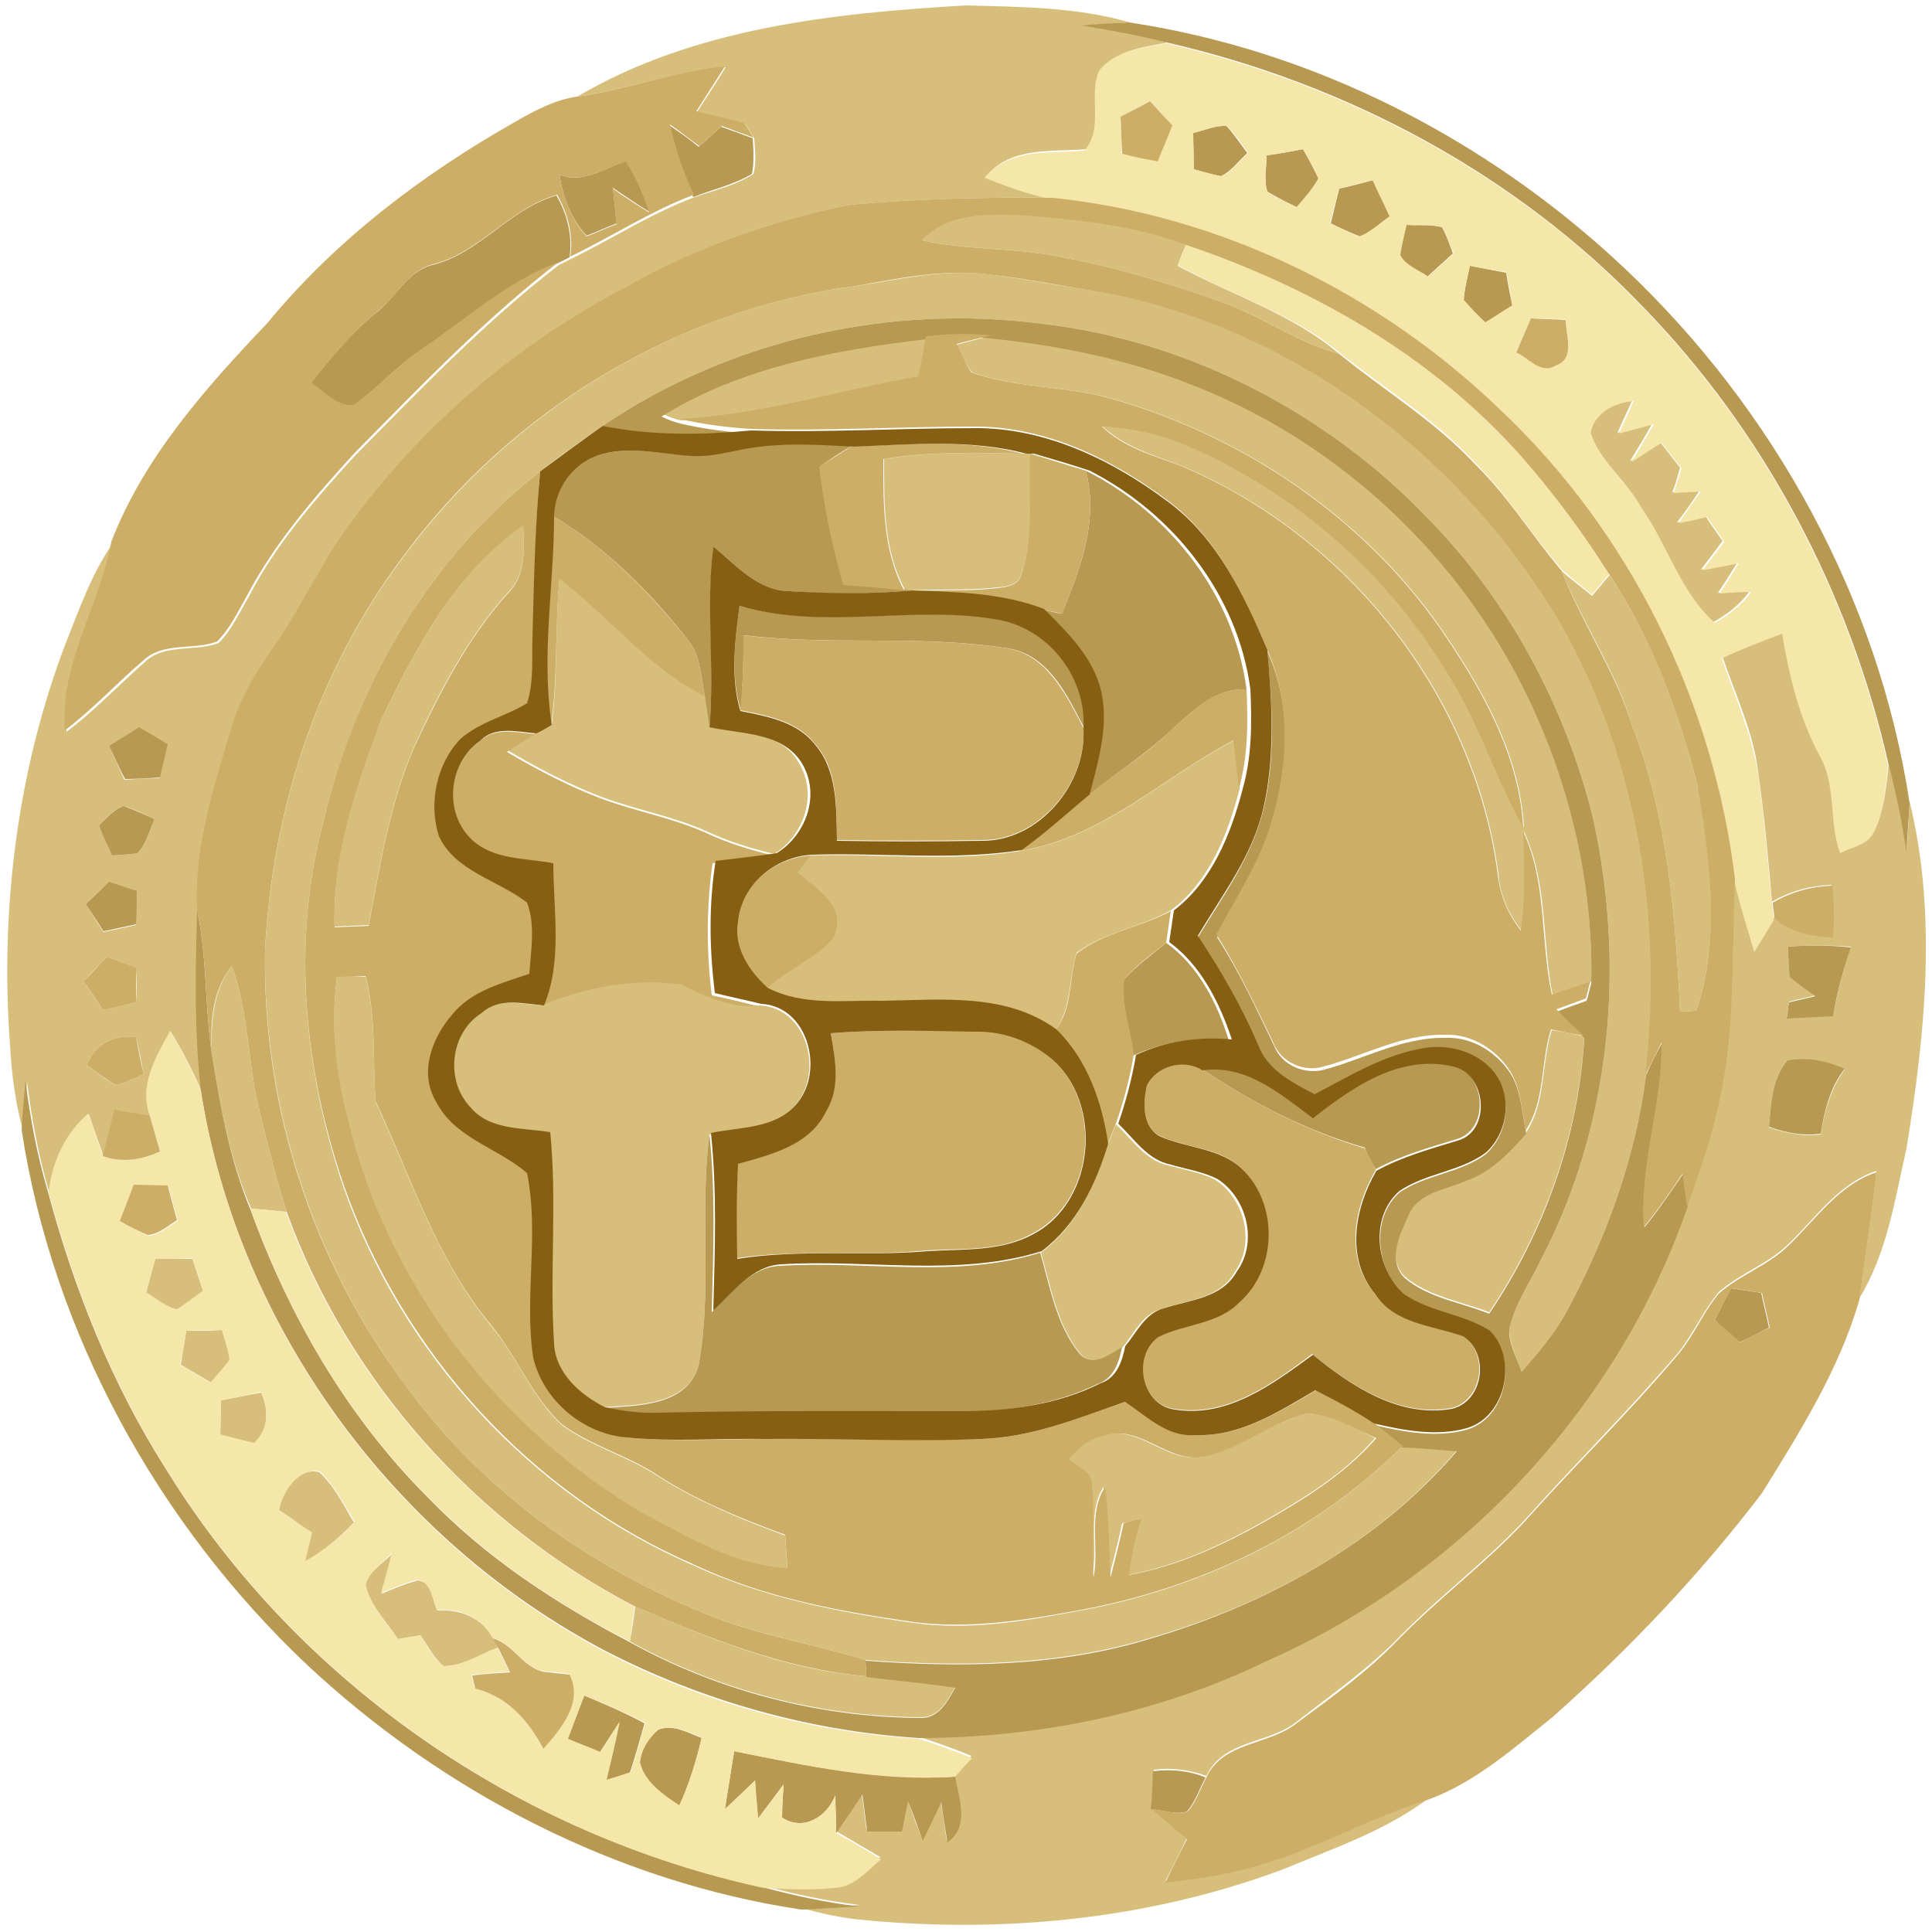 <?xml version="1.0" encoding="utf-8"?>
<!-- Generator: Adobe Illustrator 26.0.3, SVG Export Plug-In . SVG Version: 6.00 Build 0)  -->
<svg version="1.1" id="Layer_1" xmlns="http://www.w3.org/2000/svg" xmlns:xlink="http://www.w3.org/1999/xlink" x="0px" y="0px"
	 viewBox="0 0 250 250" style="enable-background:new 0 0 250 250;" xml:space="preserve">
<style type="text/css">
	.st0{fill:#D7BF7B;}
	.st1{fill:#B79951;}
	.st2{fill:#F5E6A9;}
	.st3{fill:#CCAE66;}
	.st4{fill:#865F12;}
</style>
<g id="_x23_d7bf7bff">
	<path class="st0" d="M74.7,12.5C89.8,3.6,107.8,1.7,125,0.7c7.1,0.2,14.3,0.2,21.2,2.2c-2.1,0.1-4.2,0.3-6.3,0.4
		c3.8,0.6,7.5,1.3,11.2,2.2c-3.1,0.6-6.7,1-8.7,3.6c-1.4,3.2,0.6,7.4-1.9,10.2c-4.5,0.4-9.6-0.4-12.9,3.5c2.9,1.1,5.7,2.1,8.7,2.8
		c-8.7-0.1-17.5,0.1-26.2,0.9C99.9,28.5,90.1,32,81.2,37.2c-14.9,7.7-27.9,19-37.3,32.8c-3.3,4.7-5.7,10-9,14.7
		c-2.1,2.9-3.8,6-4.8,9.4c-2.3,7.7-5,15.5-4.5,23.7c-0.2,7.8-0.4,15.7,0.5,23.5c-1.1-2.7-2.5-5.3-4-7.8c-1.8,3.3-4.1,7.1-2.6,11
		c-1.5-0.3-3.1-0.5-4.6-0.8c-0.5,2-1,4-1.5,6c-0.6-1.9-1.3-3.7-1.9-5.5c-3,2.6-4.8,6.2-5.1,10.2c-1.4-4.7-2.3-9.6-2.9-14.4
		c-0.2,2.1-0.4,4.2-0.5,6.4c-1-3.6-1.5-7.4-1.7-11.1c-1.3-17.5,0.9-35.4,7.1-51.8c1.8-4.5,3.4-9.2,6.2-13.2
		c-1.5,8.3-6.8,15.8-6,24.4c3.6-2.7,6.7-6,10.1-9c2.6-2.5,6.5-1.3,9.6-2.5c1.7-1.7,2.7-4,3.9-6c3.5-6.8,8.6-12.6,13.7-18.2
		c8.5-8.6,16.8-17.3,26.4-24.7c0.4-0.2,1.2-0.6,1.6-0.8c5.3-2.6,10.4-5.9,16-8c2.6-0.9,5.3-1.5,7.6-3c0.4-1.5,0.2-3,0.1-4.6
		c-0.3-0.5-0.9-1.4-1.2-1.9c-2.1-0.4-4.2-0.9-6.2-1.5c1.2-1.9,2.5-3.8,3.7-5.8C87.3,9.2,81.1,11.6,74.7,12.5 M14.1,96.5
		c0.7,1.5,1.3,2.9,2,4.4c1.5-0.1,3-0.2,4.5-0.2c0.3-1.4,0.7-2.9,1-4.3c-1.2-0.7-2.4-1.5-3.7-2.2C16.7,94.9,15.4,95.7,14.1,96.5
		 M12.8,106.8c0.6,1.3,1.1,2.6,1.7,3.9c1.1-0.1,2.2-0.1,3.3-0.3c1.2-1.1,1.5-2.9,2.2-4.4c-1.3-0.6-2.6-1.3-4-1.7
		C14.6,104.7,13.8,105.9,12.8,106.8 M11.1,117c0.8,1.2,1.5,2.4,2.3,3.6c1.4-0.3,2.8-0.6,4.2-0.9c0-1.4,0-2.9,0.1-4.3
		c-1.2-0.4-2.4-0.8-3.6-1.2C13.1,115,12.1,116,11.1,117 M10.8,127c0.9,1.2,1.7,2.5,2.5,3.7c1.4-0.3,2.8-0.7,4.3-1
		c0.1-1.5,0.1-3,0.1-4.5c-1.3-0.5-2.6-0.9-3.9-1.4C12.8,124.9,11.8,125.9,10.8,127 M11.2,137.8c1.2,0.9,2.4,1.9,3.8,2.6
		c1.3-0.3,2.4-0.9,3.6-1.4c-0.3-1.6-0.6-3.2-1-4.8C14.7,133.8,12.4,135.1,11.2,137.8z"/>
	<path class="st0" d="M119.3,31.1c3.5-3.7,9-3.4,13.7-3.3c6.9,0.6,14,1.3,20.5,3.8c-0.4,0.9-0.8,1.8-1.1,2.8
		c7,3.8,14.8,6.2,20.9,11.4c-5.5-1.5-10.1-4.9-15.4-6.8c-6.8-2.4-13.8-4.5-20.9-5.8C131.2,32,125.1,32.4,119.3,31.1z"/>
	<path class="st0" d="M110.9,37c5.6-0.9,11.3-2.2,17-1.5c5.4,0.7,10.8,1.7,16.2,2.6c24.3,5,45.5,21.4,58,42.7
		c10.1,17.5,13.2,38.3,10.9,58.3c-1.4,11-5.3,21.5-10.6,31.2c-1.5,2.7-3.4,5-5.5,7.2c-0.6-1.8-1.6-3.6-1.6-5.5
		c0.7-3.2,2.6-5.9,4-8.8c9.2-17.5,11.1-38.4,6.8-57.5c-3.6-14.4-10.9-28-21.3-38.6c-13.1-13.7-31-23-49.9-25.2
		c-19.7-2.6-40.4,2-56.9,13.2C75.2,57,72.5,59,69.9,61c-14.3,11.1-23.8,27.6-28,45.1c-4.2,15.6-2.6,32.2,2.5,47.4
		c7.5,21.6,24.2,39.9,45.2,49c9,4.2,18.8,6.1,28.6,7.5c7.1,1,14.2-0.2,21.1-1.5c15.7-2.8,30.8-10,42.1-21.3c2.4,0.1,4.7,0.3,7.1,0.5
		c-10.2,12-24.6,19.9-39.5,24.2c-12,3.7-24.7,3.8-37,2.9c-6.5-2-13.1-3.1-19.5-5.5c-15.6-6.1-30-16.2-39.9-29.9
		C40.5,163.4,34,143.1,34.3,123c0.9-18.1,6.8-36.3,17.8-50.8C66,53.3,87.6,39.9,110.9,37z"/>
	<path class="st0" d="M85.7,53.5c10.3-6.3,22.4-8.6,34.2-10c-0.3,1.8-0.6,3.6-0.9,5.4c-10.3,1.8-20.4,5-30.9,5.5
		C87.2,54.2,86.4,53.9,85.7,53.5z"/>
	<path class="st0" d="M123.8,44.6c1.5-0.4,3-0.8,4.4-1.1c8.7,0.9,17.3,2.6,25.5,5.8c18.5,7.1,34.1,21.2,43.1,38.8
		c6,12,9.4,25.5,9.1,38.9c-1.7,0.6-3.3,1.2-5,1.7c-1.4-7-0.6-14.5-3.7-21.1c0.1,4.3,0.3,8.6-0.3,12.8c-1.7-2.1-2.8-4.6-3-7.3
		c-3.1-23.3-19.6-43.9-41.2-52.9c-3.5-1.3-7.2-2.4-10-5c3.7,0.1,7.4,0.8,10.8,2.4c13.6,6,25.5,15.9,33.3,28.6
		c4.4,6.5,6.6,14.1,10.4,20.9c-0.5-9-4.9-17.1-9.8-24.4c-10-15.1-25.8-26-43.1-31c-6-1.8-12.6-1.4-18.5-3.5
		C124.9,47.1,124.4,45.8,123.8,44.6z"/>
	<path class="st0" d="M205.8,56c0.5-2.6,3.1-3.9,5.4-4.2c-0.6,1.4-1.3,2.8-1.9,4.2c1.5-0.4,3-0.8,4.5-1.2c-0.9,1.6-1.9,3.3-2.9,4.9
		c1.3-0.8,2.6-1.7,3.9-2.5c0.9,1.1,1.7,2.2,2.6,3.3c-0.3,1.1-0.6,2.2-1,3.2c1.2-0.1,2.3-0.1,3.5-0.2c-0.9,1.4-1.9,2.8-2.9,4.1
		c1.2-0.3,2.4-0.5,3.7-0.8c0.7,1.1,1.5,2.2,2.2,3.2c-0.9,1.2-1.8,2.4-2.8,3.7c1.6-0.3,3.1-0.6,4.7-0.9c-0.8,1.3-1.6,2.6-2.5,3.9
		c1.4-0.1,2.8-0.2,4.1-0.2c-1.2,1.7-2.9,3-4.7,4c-4.5-4.1-6-10.1-9.5-14.9C210.6,62.2,207,59.8,205.8,56z"/>
	<path class="st0" d="M114.4,59.4c5.9-1,12-0.8,18-0.7l1,0c-0.3,5.1,0.6,10.5-1.2,15.4c-0.4,2-2.6,1.8-4.1,2
		c-3.4,0.3-6.9,0.1-10.3,0.3l-0.7-0.1C114.3,71.2,114.4,65.1,114.4,59.4z"/>
	<path class="st0" d="M49.3,93.2C53.8,83.8,59,74,67.7,67.9c0.1,3.1,0.4,6.5-2,8.8c-5.2,5.8-8.9,12.9-12.1,19.9
		c-3.2,7.3-4.4,15.3-5.9,23.1c-1.5,0.1-2.9,0.1-4.4,0.2C43,110.7,46,101.7,49.3,93.2z"/>
	<path class="st0" d="M202.1,73.9c1.2,1.1,2.6,2.1,3.9,3.2c0.8-0.9,1.5-1.8,2.3-2.7c5.4,8.2,8.9,17.5,11.3,27
		c1.7,9.7,3.1,19.8-0.1,29.4c-0.5,0-1.6,0.1-2.1,0.1c-0.6-12.5-1.6-25.2-6.2-37C209.1,86.8,204.8,80.7,202.1,73.9z"/>
	<path class="st0" d="M72.4,74.8c6.4,4.9,11.5,11.5,18.8,15.2c0.2,1.3,0.4,2.7,0.6,4c4,0.9,9.2,0.6,11.5,4.6
		c2.6,4.1,0.8,9.4-3.1,11.9c-3-0.7-5.9-1.6-8.7-2.9c-4.4-2-9.2-2.8-13.7-4.5c-4.2-1.6-8.2-3.7-12.1-6c1.2-0.8,2.5-1.5,3.7-2.3
		c0.5-0.3,1.5-0.8,2-1.1C72.2,87.5,71.8,81.1,72.4,74.8z"/>
	<path class="st0" d="M222.9,85c2.6-1.2,5.2-2.3,7.8-3.2c0.9,5.4,2.2,10.8,4.8,15.7c2.2,3.9,1.2,8.5,2.7,12.7c1.4-0.8,3.5-1,4.3-2.6
		c1.3-2.7,1.6-5.8,1.9-8.8c1,3.7,1.7,7.5,2.3,11.3c0.2-2.1,0.3-4.2,0.4-6.4c3.6,14.7,2,30.2-0.4,44.9c-1.5,6.6-2.5,13.5-6.1,19.4
		c0.7-5.5,1.6-11,2.2-16.5c-5,1.7-7.9,6.2-11.5,9.6c-2.6,2.5-6.2,3.7-8.9,6.1c-2,2.4-3.3,5.4-5.2,7.8c-6.4,7.5-13.5,14.5-20.1,21.9
		c-5,5.3-10.9,9.7-16,14.9c-4,4.1-8.7,7.4-13.2,10.9c-3.6,3-9.5,2.3-11.8,7.1c-2.2-0.8-4.5-1.1-6.8-0.8c-0.1,1.6-0.2,3.2-0.3,4.9
		c1.5,1.3,3.1,2.6,4.6,3.9c-0.9,1.9-1.8,3.7-2.8,5.6c3.7-0.5,7.4-0.9,10.9-1.9c8.1-2.1,15.4-6.4,23.3-8.9c-5.7,4.3-12.5,6.6-19,9.3
		c-17.7,6.6-36.9,8.4-55.7,6.4c-2.2-0.3-4.4-0.8-6.6-1.4c2.5-0.1,5-0.2,7.5-0.4c-4.2-0.5-8.4-1.4-12.5-2.5c3.1,0.2,6.1,0.3,9.2,0
		c2.5-0.1,4.2-2.2,6-3.7c-1.9-1.1-3.9-2.3-5.8-3.4c1.2-1.6,2.3-3.3,3.4-5c0.2,1.6,0.4,3.2,0.6,4.8c1.5,0,3,0,4.5,0
		c0.3-1.3,0.5-2.6,0.8-3.9c0.6,1.7,1.2,3.4,1.9,5.1c0.8-1.7,1.6-3.3,2.4-5c0.3,1.8,0.5,3.5,0.8,5.2c2.9-2.1,1.5-5.7,1-8.5
		c0.7-0.8,1.5-1.6,2.2-2.4c-2.3-0.9-4.6-1.8-7-2.5c15.5,0,31.1-3.2,45.1-10c25.1-11.2,45.4-32.8,54.4-58.8c1.7-4.4,3.2-9,4.2-13.7
		c2.2-9.4,1.7-19.1,2-28.7c0.7,3.1,1.7,6.2,2.6,9.3c0.8-1.3,1.6-2.7,2.5-4.1c2.1,1.8,4.8,2.4,7.6,2.5c0.2-2.2,0.1-4.5-0.1-6.7
		c-2.7,0.1-5.4,0.8-7.7,2.2c-0.5-5.6-1-11.2-1.8-16.8C226.9,94.8,224.6,90,222.9,85 M231.4,122.5c0,1.3,0,2.6,0.2,3.8
		c1,0.9,2.2,1.7,3.3,2.5c-1.1,0.3-2.3,0.5-3.4,0.8c-0.1,0.5-0.2,1.6-0.3,2.1c2-0.1,4-0.2,6-0.3c0.6-3,1.3-6,2.3-8.9
		C236.8,122.3,234.1,122.3,231.4,122.5 M231.3,137.2c-2.1,2.3-2.1,5.7-2.4,8.7c2.2,0.7,4.4,1.2,6.7,0.9c0.5-3,1.3-6,3.1-8.4
		C236.4,137.4,233.9,136.7,231.3,137.2z"/>
	<path class="st0" d="M132.1,110.1c10.6-1.7,18.4-9.5,27.6-14.3c0.3,2.1,0.6,4.2,0.7,6.3c-1.5,5.8-3.9,12-8.9,15.7
		c-3.9,2.2-8.6,2.8-12.2,5.5c-1,3.3-0.6,7-2.7,10c-6.6-4.8-15-3.8-22.6-3.7c-5,0-10.2,0.7-14.8-1.7c2.6-2.5,6.2-3.8,8.5-6.5
		c2-3.9-1.9-6.4-4.6-8.5c0.6-0.7,1.1-1.5,1.7-2.2C113.9,110.4,123.1,111.6,132.1,110.1z"/>
	<path class="st0" d="M27.4,136.3c-0.1-3.9,0.1-8.1,2.6-11.3c2.2,5.9,2,12.3,3.5,18.4c1.1,4.5,2.2,9,3.6,13.4
		c-1.5-0.1-3.1-0.3-4.6-0.4C29.7,150,28.5,143.1,27.4,136.3z"/>
	<path class="st0" d="M43.6,126.4c1.2,0,2.4,0,3.7,0c1.4,5.3,0.9,10.8,1.3,16.2c4.6,9.8,7.9,20.4,14.9,28.9c3.4,4,5.3,9.3,9.2,12.9
		c3.8,2.8,8.5,4,12.4,6.6c5.2,3.3,10.8,5.6,16.5,7.7c0.1,1.4,0.2,2.9,0.3,4.3c-6.8-0.3-12.8-4-18.7-7.1
		c-18.7-11-33.1-29.6-38.1-50.8C43.3,139,42.8,132.7,43.6,126.4z"/>
	<path class="st0" d="M70.2,130.1c5.7-2.3,12-3.7,18.2-2.8c3.1,1.6,6.3,3,9.9,2.8c6.1,0.3,8.3,8.5,4.7,12.8
		c-2.6,3.4-7.4,3.1-11.2,3.9c-1.3,9.9,0.4,20-1.4,29.9c-1.5,5.2-8.1,5.1-12.5,5.4c-3.2-1.6-6.4-4.4-6.6-8.2
		c-0.6-9.1,0.4-18.3-0.5-27.4c-3.5-0.6-7.8-0.2-10.3-3.2c-3.3-3.5-2.7-9.7,1.4-12.2C64.4,129.1,67.4,129.9,70.2,130.1z"/>
	<path class="st0" d="M200.8,133.3c1.4,0.2,2.8,0.5,4.2,0.8c-0.7,12.7-5.2,25.2-12.3,35.7c-3.6-1.4-7.8-2-10.9-4.6
		c-2.3-2.2-0.8-5.6,0.4-8c1.2-3.1,4.8-3.4,7.5-4.6c3.2-1.1,5.6-3.6,7.8-6.1C200.1,142.5,199.4,137.6,200.8,133.3z"/>
	<path class="st0" d="M143.3,148.2c0.4-0.9,0.7-1.8,1.1-2.7c2.1,1.9,3.8,4.7,6.8,5.3c2.1,0.6,4.2,0.9,6.1,1.9
		c3.8,2.5,5.2,8.2,2.4,12c-1.9,3.4-6.2,3.5-9.4,4.7c-2.5,0.6-3.5,3.1-5,4.9c-1.6,0.9-3.7,2.6-5.4,1c-3.1-3.7-3.9-8.7-5.2-13.2
		C139.2,158.7,141.7,153.5,143.3,148.2z"/>
	<path class="st0" d="M20.1,162.9c1.6,0,3.2,0,4.8,0c0.5,1.4,0.9,2.8,1.4,4.2c-1.1,0.8-2.2,1.7-3.4,2.4c-1.5-0.4-2.7-1.4-4-2.2
		C19.3,165.8,19.7,164.3,20.1,162.9z"/>
	<path class="st0" d="M24.1,172.2c1.6,0,3.1,0,4.7-0.1c0.3,1.2,0.7,2.5,1,3.8c-0.8,1.1-1.7,2-2.5,3c-1.3-0.8-2.6-1.5-3.9-2.3
		C23.6,175.1,23.9,173.6,24.1,172.2z"/>
	<path class="st0" d="M28.6,181.2c1.7-0.3,3.5-0.7,5.2-1c1,2.3,1,4.7-0.9,6.6c-1.5-0.4-2.9-0.8-4.4-1.1
		C28.5,184.1,28.5,182.7,28.6,181.2z"/>
	<path class="st0" d="M169.2,182.9c3.2,0,6,1.8,8.7,3.2c-4,4.7-9.4,7.9-14.8,11c-5.4,3-11.1,5.6-17.2,6.7c0.3-2.5,0.8-4.9,1.6-7.3
		c-0.6,0.2-1.7,0.5-2.3,0.6c-0.5,2.4-1.1,4.7-1.7,7c-0.2-3.9-0.2-7.8-0.7-11.7c-2.2,3.4-0.6,7.8-1.5,11.7c-0.3-4,0.2-8-0.2-12
		c0-1.7-2-2.3-3-3.3c1.3-1.4,2.7-2.7,4.6-3c4.6-1.6,8.2,3.6,12.9,2.7C160.5,187.5,164.4,184.1,169.2,182.9z"/>
	<path class="st0" d="M36.1,195.4c0.4-2.4,2.4-5.6,5.2-4.9c2,1.8,3.1,4.2,4.5,6.5c-1.9,2-4,3.8-6.4,5.1c0.3-1.2,0.6-2.5,0.9-3.7
		C39,197.4,37.6,196.4,36.1,195.4z"/>
	<path class="st0" d="M47.3,205.1c0.4-1.8,2.3-2.8,3.5-4.1c-0.5,1.7-0.9,3.5-1.4,5.2c1.5-0.6,3.1-1.3,4.7-1.7c1.9,0.3,2,2.5,2.5,3.9
		c2.9-0.2,5.8,0.9,7.2,3.6c0.2,0.3,0.5,0.9,0.6,1.2c-2.3,0.9-4.5,2.4-7,2.4c-1.3-1.1-2-2.6-3-4c-1,0.2-1.9,0.3-2.9,0.5
		C50,209.8,47.9,207.8,47.3,205.1z"/>
	<path class="st0" d="M82.2,207.9c9.6,4.1,19.4,8.2,29.9,9c3.8,0.4,7.7,0.8,11.5,1.4c-1,1.8-2.2,4.1-4.7,3.9
		c-13-0.1-26-3.5-37.4-9.8C81.8,210.9,82,209.4,82.2,207.9z"/>
</g>
<g id="_x23_b79951ff">
	<path class="st1" d="M139.8,3.3c2.1-0.2,4.2-0.3,6.3-0.4c24,3.6,46.5,15.2,64.1,31.8c19.3,18.2,32.9,42.8,36.9,69.2
		c-0.1,2.1-0.3,4.2-0.4,6.4c-0.6-3.8-1.3-7.6-2.3-11.3c-5-22.2-16-43.1-31.9-59.4C196,22.4,174.1,10.8,151,5.5
		C147.3,4.6,143.6,3.9,139.8,3.3z"/>
	<path class="st1" d="M86.6,16.2c1.3,0.9,2.6,1.8,3.8,2.8c1-0.9,2-1.8,2.9-2.6c1.4,0.5,2.8,1,4.1,1.5c0.1,1.5,0.2,3.1-0.1,4.6
		c-2.3,1.4-5.1,2-7.6,3C88.3,22.4,87.3,19.3,86.6,16.2z"/>
	<path class="st1" d="M154.4,17.2c1.4-0.3,2.8-1,4.3-0.9c1,1.1,1.8,2.3,2.7,3.5c-1.1,1-2,2.3-3.4,3c-1.2-0.2-2.4-0.6-3.6-0.9
		C154.5,20.4,154.4,18.8,154.4,17.2z"/>
	<path class="st1" d="M163.9,20.1c1.6-0.2,3.1-0.5,4.7-0.8c0.7,1.2,1.4,2.5,2,3.8c-0.7,1.4-1.8,2.5-2.8,3.7c-1.3-0.6-2.6-1.3-3.8-2
		C163.5,23.3,163.9,21.6,163.9,20.1z"/>
	<path class="st1" d="M72.4,22.6c3,1.2,5.8-0.8,8.6-1.8c1.3,2.1,2.3,4.3,3,6.6c-1.6-1-3.1-2-4.7-3.1c0.2,1.5,0.3,3.1,0.5,4.6
		c-1.3,0.5-2.6,1.1-3.9,1.6C73.9,28.3,72.8,25.5,72.4,22.6z"/>
	<path class="st1" d="M173.3,24.4c1.5-0.3,2.9-0.7,4.4-1.1c0.7,1.6,1.4,3.1,2.2,4.7c-1.3,0.9-2.4,2-3.9,2.6
		c-1.3-0.5-2.6-1.1-3.8-1.7C172.6,27.4,172.9,25.9,173.3,24.4z"/>
	<path class="st1" d="M55.9,34.3c6.2-1.5,10-7.3,16.1-9c1.4,2.4,2.1,5.2,1.7,8c-0.4,0.2-1.2,0.6-1.6,0.8
		c-6.7,2.5-11.9,7.4-17.8,11.3c-3.1,2.1-5.6,5-8.7,7.2c-2.2,0.1-3.8-1.8-5.5-2.9c2.7-3.4,5.5-6.8,8.9-9.5
		C51.4,38.2,52.8,35.1,55.9,34.3z"/>
	<path class="st1" d="M182,29.1c1.6,0.1,3.1-0.1,4.6,0.3c0.6,1.1,1,2.3,1.4,3.4c-1.1,1-2.2,2-3.3,3c-1.2-0.9-2.9-1.4-3.6-2.8
		C181.3,31.7,181.7,30.4,182,29.1z"/>
	<path class="st1" d="M190.2,34.4c1.6,0.3,3.1,0.6,4.7,0.9c0.2,1.4,0.5,2.8,0.8,4.3c-1.2,0.7-2.4,1.5-3.5,2.2c-1-1-1.9-1.9-2.8-2.9
		C189.5,37.3,189.9,35.9,190.2,34.4z"/>
	<path class="st1" d="M78,55.1c16.5-11.2,37.2-15.8,56.9-13.2c18.9,2.2,36.8,11.5,49.9,25.2c10.4,10.6,17.7,24.2,21.3,38.6
		c4.3,19.2,2.4,40-6.8,57.5c-1.4,2.9-3.3,5.6-4,8.8c-0.1,1.9,1,3.7,1.6,5.5c2-2.2,4-4.6,5.5-7.2c5.3-9.7,9.2-20.2,10.6-31.2
		c0.6-1.4,1.3-2.8,2.1-4.2c0.2,8.1-2.8,15.8-2.3,23.9c1.8-2.2,3.4-4.6,5-6.9c0.2,1.4,0.4,2.8,0.6,4.2c-9,26-29.3,47.7-54.4,58.8
		c-14,6.8-29.6,10-45.1,10c-14.1-0.9-28-4.8-40.6-11.3C51,199.2,30.8,171.7,26,141.2c-0.9-7.8-0.7-15.7-0.5-23.5
		c1.3,6.1,1,12.4,1.9,18.6c1.1,6.8,2.3,13.7,5,20.2c5,13.8,12.5,26.8,22.9,37.2c7.5,7.8,16.6,13.8,26.2,18.8
		c11.4,6.3,24.4,9.7,37.4,9.8c2.5,0.2,3.7-2.1,4.7-3.9c-3.8-0.6-7.7-0.9-11.5-1.4c0-0.5-0.1-1.6-0.1-2.1c12.4,0.9,25.1,0.8,37-2.9
		c14.9-4.4,29.3-12.3,39.5-24.2c-2.4-0.2-4.7-0.4-7.1-0.5c-1.2-1-2.4-2-3.6-2.9c3.9,0.9,8.1,1.7,12,0.6c5.1-1.5,6.6-9,3-12.6
		c-3.4-2.3-7.8-2.5-11.2-4.8c-3.5-3.4-4.3-9.9-0.5-13.3c3.4-2.3,7.8-2.5,11.1-4.9c2.9-2.5,3.6-7.4,1.1-10.5
		c-2.1-2.6-5.7-3.6-8.9-3.1c-5.2,0.8-9.7,3.6-14.3,6c-2.9-1.6-6.1-3.1-7.3-6.4c-2.1-4.9-4.8-9.6-7.8-14.1c3.2-5.3,7-10.4,8.5-16.6
		c1.6-6.7,1.1-13.7,0.5-20.4c3.2,7.1,2.8,15.2,0.6,22.5c-1.5,5.2-4.6,9.8-7.1,14.5c2.9,4.5,5.1,9.3,7.4,14.1c1,2.5,4,3.7,6.5,3
		c5.2-1.4,10.1-4.2,15.6-4.1c3.6-0.2,7.1,2.1,8.8,5.2c1.1,2.3,1.2,4.8,1.7,7.2c-2.2,2.5-4.6,5-7.8,6.1c-2.7,1.2-6.3,1.5-7.5,4.6
		c-1.1,2.4-2.7,5.8-0.4,8c3.1,2.6,7.2,3.1,10.9,4.6c7.1-10.5,11.6-23,12.3-35.7c-1.2-1.1-2.3-2.3-3.5-3.4c1.2-0.5,2.5-0.9,3.8-1.4
		c0.2-0.5,0.4-1.6,0.6-2.2c0.3-13.4-3-27-9.1-38.9c-9-17.6-24.6-31.8-43.1-38.8c-8.2-3.2-16.8-4.9-25.5-5.8
		c-2.8-0.3-5.6-0.3-8.4,0.1c-11.8,1.4-23.9,3.6-34.2,10c0.8,0.4,1.6,0.7,2.4,0.9c3,0.7,6.1,1.1,9.2,1.3C90.8,56.4,84.3,56.5,78,55.1
		z"/>
	<path class="st1" d="M77.2,59c3.8-1.4,7.9-0.3,11.8-0.1c3.1,0.3,6-0.8,9-1.2c4-0.4,8.1-0.2,12.2,0c-1.4,0.8-2.7,1.7-4,2.6
		c0.6,5.2,1.7,10.3,3.1,15.3c2.6,0.2,5.2,0.4,7.9,0.7l0.7,0.1l0.1,0c-5.3,0.5-10.6,0.5-15.9,0.1c-4.1-0.1-6.9-3.4-9.8-5.8
		c-0.9,7.8,0.2,15.6-0.5,23.4c-0.2-1.3-0.4-2.7-0.6-4c-0.5-2.4-0.5-5.2-2.1-7.2c-4.9-6.2-10.6-12-17.5-16.1
		C71.7,63.3,74,60.2,77.2,59z"/>
	<path class="st1" d="M140.5,60.9c10.9,5.5,19.2,16.1,20.8,28.3C157,89,154,92.3,151,95c-3.2,2.9-6.8,5.2-10.1,7.9
		c1.1-4.3,2.5-8.8,1.5-13.3c-1-4.4-4.3-7.6-7.4-10.7c0.8,0.2,1.6,0.4,2.4,0.5C139.8,73.6,142.2,67.3,140.5,60.9z"/>
	<path class="st1" d="M95.7,78.4c11.1,3.2,22.8-0.3,34.1,1.8c6.2,1.4,10.8,7.6,10.5,14c-2.2-4.2-4.6-9.5-9.9-10.3
		c-11.3-1.8-22.8-0.3-34.1-1.7c-0.1,3.3-0.2,6.5-0.4,9.8C94.5,87.6,95.1,82.9,95.7,78.4z"/>
	<path class="st1" d="M14.1,96.5c1.3-0.8,2.6-1.6,3.9-2.4c1.2,0.7,2.5,1.5,3.7,2.2c-0.3,1.4-0.7,2.9-1,4.3c-1.5,0.1-3,0.2-4.5,0.2
		C15.4,99.4,14.8,97.9,14.1,96.5z"/>
	<path class="st1" d="M12.8,106.8c1-0.9,1.9-2.1,3.2-2.5c1.4,0.5,2.7,1.1,4,1.7c-0.7,1.5-1,3.2-2.2,4.4c-1.1,0.2-2.2,0.2-3.3,0.3
		C13.9,109.4,13.3,108.1,12.8,106.8z"/>
	<path class="st1" d="M11.1,117c1-1,2-1.9,3-2.9c1.2,0.4,2.4,0.8,3.6,1.2c0,1.4,0,2.9-0.1,4.3c-1.4,0.3-2.8,0.6-4.2,0.9
		C12.7,119.4,11.9,118.2,11.1,117z"/>
	<path class="st1" d="M150.9,122c4.2,3,6.6,7.8,8.1,12.6c-4.2-0.4-8.5,0.2-12.4,2c-0.3-3.3-1.6-6.5-1.2-9.8
		C147.1,124.9,149.1,123.5,150.9,122z"/>
	<path class="st1" d="M231.4,122.5c2.7-0.2,5.4-0.2,8.1,0.1c-1,2.9-1.8,5.9-2.3,8.9c-2,0.1-4,0.2-6,0.3c0.1-0.5,0.2-1.6,0.3-2.1
		c1.2-0.3,2.3-0.5,3.4-0.8c-1.1-0.8-2.3-1.6-3.3-2.5C231.4,125.1,231.4,123.8,231.4,122.5z"/>
	<path class="st1" d="M231.3,137.2c2.5-0.5,5.1,0.1,7.4,1.1c-1.9,2.4-2.6,5.4-3.1,8.4c-2.3,0.3-4.5-0.1-6.7-0.9
		C229.2,142.9,229.2,139.6,231.3,137.2z"/>
	<path class="st1" d="M155.5,138.3c5.7-0.8,10.1,3.2,14.3,6.2c5.1-3.9,11.3-8.2,18.1-6.7c4.3,0.9,5,8.3,0.6,9.6
		c-3.6,1.1-7.2,2.1-10.5,3.9c-0.5-0.9-1-1.8-1.4-2.8C169,146.3,162,142.7,155.5,138.3z"/>
	<path class="st1" d="M2.8,146.2c0.1-2.1,0.3-4.2,0.5-6.4c0.6,4.9,1.5,9.7,2.9,14.4c3.4,12.7,8.3,25,15.4,36.1
		c17,27.5,45.6,47.2,77.1,53.9c4.1,1.1,8.2,2,12.5,2.5c-2.5,0.1-5,0.3-7.5,0.4c-24-3.6-46.5-15.3-64.1-31.8
		C20.4,197.1,6.8,172.5,2.8,146.2z"/>
	<path class="st1" d="M90.4,176.7c1.8-9.9,0.1-20,1.4-29.9c0.8,7.6,0.5,15.3,0.3,23c2.6-2.4,4.9-5.8,8.8-6
		c11.2-0.7,22.8,1.7,33.7-1.7c1.3,4.5,2.1,9.5,5.2,13.2c1.8,1.6,3.8-0.1,5.4-1c-0.4,2-1.1,4.1-3.2,4.8c-5.6,2.7-11.9,3.6-18,3.6
		c-13,0-26.1-0.1-39.1,0.2c-2.4,0.1-4.7-0.2-7-0.7C82.4,181.9,88.9,182,90.4,176.7z"/>
	<path class="st1" d="M221.9,170.8c0.7-1.4,1.4-2.8,2.1-4.1c1.3,0.2,2.6,0.4,3.9,0.6c0.3,1.5,0.7,3,1,4.5c-1.2,0.6-2.5,1.3-3.8,1.9
		C224.1,172.8,222.9,171.8,221.9,170.8z"/>
	<path class="st1" d="M75.6,219.4c2.6,1.1,5.2,2.2,7.8,3.6c-0.6,2.1-1.2,4.3-1.9,6.4c-1,0.3-2,0.6-3.1,1c0.6-2.5,1.2-5,1.7-7.5
		c-0.8,1.3-1.7,2.6-2.5,3.9c-1.4-0.6-2.8-1.2-4.2-1.7C74.2,223.1,74.9,221.2,75.6,219.4z"/>
	<path class="st1" d="M85.2,223.8c1.9-0.7,3.8,0.4,5.6,1.1c-0.7,3-1.6,5.9-2.9,8.8c-2.1-1.4-4.5-3-5.1-5.6
		C83,226.3,83.9,224.8,85.2,223.8z"/>
	<path class="st1" d="M95,226.6c9.4,1.9,18.9,3.9,28.6,3.3c0.5,2.8,1.9,6.5-1,8.5c-0.3-1.8-0.6-3.5-0.8-5.2c-0.8,1.7-1.6,3.4-2.4,5
		c-0.6-1.7-1.2-3.4-1.9-5.1c-0.3,1.3-0.5,2.6-0.8,3.9c-1.5,0-3,0-4.5,0c-0.2-1.6-0.4-3.2-0.6-4.8c-1.1,1.7-2.3,3.4-3.4,5
		c0-1.6-0.1-3.2-0.1-4.9c-1.1,2.8-4.1,4.7-6.9,2.9c0-1.4,0.1-2.9,0.2-4.3c-1.1,1.5-2.2,2.9-3.3,4.4c-0.2-1.6-0.3-3.2-0.4-4.9
		c-1.3,1.3-2.6,2.5-3.9,3.7C94.2,231.6,94.6,229.1,95,226.6z"/>
	<path class="st1" d="M149.2,229.2c2.3-0.3,4.6-0.1,6.8,0.8c-0.8,1.5-1.3,3.1-2.4,4.4c-1.5,0.5-3.1-0.2-4.7-0.3
		C149.1,232.4,149.1,230.8,149.2,229.2z"/>
</g>
<g id="_x23_f5e6a9ff">
	<path class="st2" d="M142.2,9.2c2-2.7,5.7-3,8.7-3.6c23.1,5.3,45,16.8,61.5,34c15.9,16.3,26.9,37.2,31.9,59.4
		c-0.3,3-0.5,6.1-1.9,8.8c-0.8,1.6-2.8,1.8-4.3,2.6c-1.5-4.1-0.4-8.8-2.7-12.7c-2.6-4.9-3.9-10.3-4.8-15.7c-2.6,1-5.3,2-7.8,3.2
		c1.7,5,3.9,9.8,4.7,15c0.8,5.6,1.2,11.2,1.8,16.8c0.1,0.5,0.2,1.5,0.2,2.1c-0.8,1.3-1.6,2.7-2.5,4.1c-0.9-3.1-1.9-6.1-2.6-9.3
		c-2.7-23-13.6-44.9-30.5-60.8c-15.6-15-36.2-25.1-57.8-27.3c-3-0.6-5.9-1.7-8.7-2.8c3.3-3.9,8.4-3.1,12.9-3.5
		C142.9,16.6,140.8,12.4,142.2,9.2 M145,15.1c0.1,1.6,0.1,3.2,0.1,4.8c1.5,0.3,3.1,0.6,4.6,1c0.6-1.6,1.3-3.1,1.9-4.7
		c-1-1-1.9-2.1-2.9-3.1C147.6,13.8,146.3,14.4,145,15.1 M154.4,17.2c0,1.6,0.1,3.2,0.1,4.7c1.2,0.3,2.4,0.7,3.6,0.9
		c1.4-0.7,2.3-2,3.4-3c-0.8-1.2-1.7-2.4-2.7-3.5C157.2,16.2,155.8,16.9,154.4,17.2 M163.9,20.1c0,1.5-0.4,3.2,0.1,4.7
		c1.2,0.8,2.5,1.4,3.8,2c1-1.2,2-2.3,2.8-3.7c-0.5-1.3-1.3-2.5-2-3.8C167.1,19.6,165.5,19.9,163.9,20.1 M173.3,24.4
		c-0.4,1.5-0.8,3-1.2,4.5c1.3,0.6,2.5,1.2,3.8,1.7c1.5-0.6,2.6-1.7,3.9-2.6c-0.7-1.6-1.5-3.1-2.2-4.7
		C176.2,23.7,174.8,24,173.3,24.4 M182,29.1c-0.3,1.3-0.6,2.6-0.8,3.9c0.7,1.4,2.4,1.9,3.6,2.8c1.1-1,2.2-2,3.3-3
		c-0.5-1.1-0.9-2.3-1.4-3.4C185.1,29,183.5,29.2,182,29.1 M190.2,34.4c-0.3,1.5-0.7,2.9-0.8,4.4c0.9,1,1.8,2,2.8,2.9
		c1.2-0.7,2.3-1.5,3.5-2.2c-0.2-1.4-0.5-2.9-0.8-4.3C193.3,35,191.7,34.7,190.2,34.4 M198.1,41.2c-0.6,1.4-1.3,2.9-1.9,4.3
		c1.6,0.7,3.2,2.9,5.1,1.7c2.6-0.8,1.3-3.9,1.3-5.9C201.1,41.3,199.6,41.2,198.1,41.2 M205.8,56c1.2,3.8,4.7,6.2,6.6,9.7
		c3.4,4.8,5,10.9,9.5,14.9c1.8-1,3.5-2.3,4.7-4c-1.4,0-2.8,0.1-4.1,0.2c0.9-1.3,1.7-2.6,2.5-3.9c-1.6,0.3-3.1,0.6-4.7,0.9
		c0.9-1.2,1.9-2.4,2.8-3.7c-0.7-1.1-1.5-2.2-2.2-3.2c-1.2,0.3-2.5,0.6-3.7,0.8c1-1.4,1.9-2.8,2.9-4.1c-1.2,0.1-2.3,0.1-3.5,0.2
		c0.3-1.1,0.7-2.2,1-3.2c-0.9-1.1-1.7-2.2-2.6-3.3c-1.3,0.8-2.6,1.7-3.9,2.5c1-1.6,1.9-3.2,2.9-4.9c-1.5,0.4-3,0.8-4.5,1.2
		c0.6-1.4,1.3-2.8,1.9-4.2C208.9,52.1,206.3,53.4,205.8,56z"/>
	<path class="st2" d="M152.4,34.3c0.4-0.9,0.7-1.8,1.1-2.8c16.3,5.6,31.9,14.4,43.4,27.4c4.2,4.8,8,9.9,11.4,15.3
		c-0.8,0.9-1.5,1.8-2.3,2.7c-1.3-1-2.6-2.1-3.9-3.2c-3.9-4.5-7-9.6-11.2-13.8c-5.1-5.6-11.7-9.6-17.6-14.3
		C167.2,40.5,159.3,38.2,152.4,34.3z"/>
	<path class="st2" d="M19.4,144.4c-1.5-3.9,0.8-7.7,2.6-11c1.5,2.5,2.9,5.1,4,7.8c4.8,30.6,24.9,58,52.2,72.5
		c12.6,6.6,26.4,10.4,40.6,11.3c2.4,0.7,4.7,1.6,7,2.5c-0.8,0.8-1.5,1.6-2.2,2.4c-9.7,0.7-19.2-1.4-28.6-3.3c-0.4,2.5-0.8,5-1.2,7.5
		c1.3-1.2,2.6-2.5,3.9-3.7c0.1,1.6,0.3,3.2,0.4,4.9c1.1-1.4,2.2-2.9,3.3-4.4c-0.1,1.4-0.2,2.9-0.2,4.3c2.8,1.8,5.8-0.1,6.9-2.9
		c0,1.6,0.1,3.2,0.1,4.9c2,1.1,3.9,2.2,5.8,3.4c-1.8,1.5-3.5,3.6-6,3.7c-3,0.3-6.1,0.2-9.2,0c-31.5-6.8-60.1-26.5-77.1-53.9
		c-7.1-11.1-12-23.4-15.4-36.1c0.4-3.9,2.1-7.6,5.1-10.2c0.7,1.8,1.3,3.7,1.9,5.5c2.5,0.9,5.1,0.5,7.4-0.6
		C20.3,147.4,19.8,145.9,19.4,144.4 M17.3,153.3c-0.6,1.6-1.2,3.2-1.7,4.8c1.2,0.6,2.3,1.3,3.6,1.8c1.4-0.1,2.5-1.2,3.8-1.9
		c-0.4-1.5-0.8-3-1.2-4.5C20.2,153.4,18.7,153.4,17.3,153.3 M20.1,162.9c-0.4,1.4-0.8,2.9-1.2,4.3c1.3,0.8,2.5,1.9,4,2.2
		c1.2-0.7,2.2-1.6,3.4-2.4c-0.5-1.4-0.9-2.8-1.4-4.2C23.3,162.9,21.7,162.9,20.1,162.9 M24.1,172.2c-0.2,1.5-0.5,2.9-0.8,4.4
		c1.3,0.8,2.6,1.5,3.9,2.3c0.9-1,1.8-1.9,2.5-3c-0.2-1.3-0.6-2.5-1-3.8C27.3,172.1,25.7,172.1,24.1,172.2 M28.6,181.2
		c0,1.5,0,3-0.1,4.4c1.5,0.4,2.9,0.8,4.4,1.1c1.9-1.9,1.9-4.2,0.9-6.6C32,180.5,30.3,180.9,28.6,181.2 M36.1,195.4
		c1.4,1,2.8,2,4.3,2.9c-0.3,1.2-0.6,2.4-0.9,3.7c2.4-1.3,4.6-3.1,6.4-5.1c-1.4-2.2-2.6-4.7-4.5-6.5C38.6,189.9,36.6,193,36.1,195.4
		 M47.3,205.1c0.6,2.7,2.7,4.8,4.2,7c1-0.2,1.9-0.3,2.9-0.5c0.9,1.4,1.7,3,3,4c2.5,0,4.7-1.6,7-2.4c0.5,1,1,2.1,1.5,3.1
		c-1.6,0.1-3.3,0.3-4.9,0.4c0.1,0.4,0.3,1.2,0.4,1.7c4.1,1,7,4.1,8.8,7.8c2.2-2.6,5.2-6,3.4-9.6c-0.7-0.1-2-0.3-2.7-0.3
		c-3.1-0.1-4.3-3.6-7.2-4.4c-1.4-2.7-4.2-3.8-7.2-3.6c-0.6-1.4-0.7-3.6-2.5-3.9c-1.6,0.4-3.1,1.1-4.7,1.7c0.5-1.7,1-3.5,1.4-5.2
		C49.6,202.3,47.7,203.3,47.3,205.1 M75.6,219.4c-0.7,1.9-1.4,3.7-2.1,5.6c1.4,0.6,2.8,1.1,4.2,1.7c0.8-1.3,1.6-2.6,2.5-3.9
		c-0.5,2.5-1.1,5-1.7,7.5c1-0.3,2-0.6,3.1-1c0.7-2.1,1.3-4.3,1.9-6.4C80.8,221.6,78.2,220.4,75.6,219.4 M85.2,223.8
		c-1.2,1.1-2.2,2.5-2.4,4.2c0.6,2.6,3,4.2,5.1,5.6c1.3-2.8,2.2-5.8,2.9-8.8C89,224.1,87.1,223.1,85.2,223.8z"/>
	<path class="st2" d="M32.4,156.4c1.6,0.1,3.1,0.3,4.6,0.4c7.9,21.9,24.5,40.4,45.1,51.1c-0.2,1.5-0.4,3-0.6,4.5
		c-9.6-4.9-18.7-11-26.2-18.8C44.9,183.3,37.4,170.3,32.4,156.4z"/>
</g>
<g id="_x23_ccae66ff">
	<path class="st3" d="M74.7,12.5c6.5-0.9,12.6-3.3,19.1-3.9c-1.2,1.9-2.5,3.9-3.7,5.8c2.1,0.5,4.2,1,6.2,1.5
		c0.3,0.5,0.9,1.4,1.2,1.9c-1.4-0.5-2.7-1-4.1-1.5c-1,0.9-2,1.8-2.9,2.6c-1.3-0.9-2.5-1.9-3.8-2.8c0.7,3.1,1.7,6.2,3.1,9.1
		c-5.6,2.1-10.6,5.4-16,8c0.4-2.8-0.3-5.5-1.7-8c-6.1,1.7-10,7.5-16.1,9c-3.1,0.8-4.5,3.9-6.8,5.8c-3.4,2.8-6.2,6.1-8.9,9.5
		c1.7,1.2,3.3,3.1,5.5,2.9c3.1-2.2,5.6-5.1,8.7-7.2c5.8-3.9,11.1-8.8,17.8-11.3c-9.6,7.4-17.9,16.1-26.4,24.7
		C40.6,64.4,35.6,70.2,32,77c-1.2,2.1-2.2,4.3-3.9,6c-3.1,1.2-7,0-9.6,2.5c-3.4,2.9-6.5,6.3-10.1,9c-0.7-8.6,4.5-16.1,6-24.4
		c4.2-10.9,12.2-19.9,20.2-28.3c8.8-10.7,20-19.2,32-26C69.2,14.3,71.8,12.9,74.7,12.5 M72.4,22.6c0.4,2.9,1.5,5.7,3.5,8
		c1.3-0.5,2.6-1.1,3.9-1.6c-0.2-1.5-0.3-3.1-0.5-4.6c1.5,1.1,3.1,2.1,4.7,3.1c-0.7-2.3-1.7-4.5-3-6.6C78.2,21.8,75.4,23.8,72.4,22.6
		z"/>
	<path class="st3" d="M145,15.1c1.3-0.7,2.6-1.3,3.8-2c0.9,1,1.9,2.1,2.9,3.1c-0.6,1.6-1.3,3.1-1.9,4.7c-1.5-0.3-3.1-0.6-4.6-1
		C145.1,18.3,145.1,16.7,145,15.1z"/>
	<path class="st3" d="M110,26.5c8.7-0.8,17.5-1,26.2-0.9c21.6,2.2,42.2,12.3,57.8,27.3c16.9,15.9,27.7,37.8,30.5,60.8
		c-0.4,9.6,0.1,19.3-2,28.7c-1,4.7-2.5,9.2-4.2,13.7c-0.2-1.4-0.4-2.8-0.6-4.2c-1.6,2.4-3.2,4.7-5,6.9c-0.6-8.1,2.4-15.8,2.3-23.9
		c-0.7,1.4-1.4,2.8-2.1,4.2c2.3-19.9-0.9-40.7-10.9-58.3c-12.5-21.3-33.7-37.7-58-42.7c-5.4-0.9-10.8-2-16.2-2.6
		c-5.7-0.7-11.4,0.5-17,1.5c-23.3,3-44.9,16.3-58.7,35.1c-11,14.6-16.9,32.7-17.8,50.8c-0.4,20.1,6.1,40.4,18.3,56.5
		c9.9,13.7,24.3,23.8,39.9,29.9c6.3,2.4,13,3.5,19.5,5.5c0,0.5,0.1,1.6,0.1,2.1c-10.5-0.9-20.3-4.9-29.9-9
		c-20.6-10.7-37.2-29.2-45.1-51.1c-1.4-4.4-2.5-8.9-3.6-13.4c-1.5-6.1-1.3-12.5-3.5-18.4c-2.6,3.2-2.8,7.4-2.6,11.3
		c-0.9-6.2-0.6-12.5-1.9-18.6c-0.4-8.2,2.2-16,4.5-23.7c1-3.4,2.8-6.5,4.8-9.4c3.4-4.7,5.8-9.9,9-14.7c9.5-13.8,22.5-25.1,37.3-32.8
		C90.1,32,99.9,28.5,110,26.5 M119.3,31.1c5.8,1.3,11.8,0.9,17.7,2.1c7.1,1.3,14.1,3.4,20.9,5.8c5.3,1.9,9.9,5.3,15.4,6.8
		c5.9,4.8,12.4,8.7,17.6,14.3c4.3,4.2,7.4,9.3,11.2,13.8c2.6,6.8,6.9,12.9,9.1,20c4.6,11.8,5.6,24.5,6.2,37c0.5,0,1.6-0.1,2.1-0.1
		c3.2-9.5,1.7-19.7,0.1-29.4c-2.4-9.4-5.9-18.8-11.3-27c-3.4-5.4-7.2-10.5-11.4-15.3c-11.5-13-27.1-21.9-43.4-27.4
		c-6.5-2.5-13.6-3.2-20.5-3.8C128.3,27.7,122.9,27.4,119.3,31.1z"/>
	<path class="st3" d="M198.1,41.2c1.5,0.1,3,0.1,4.5,0.2c0,2,1.3,5-1.3,5.9c-1.9,1.2-3.5-1-5.1-1.7C196.9,44,197.5,42.6,198.1,41.2z
		"/>
	<path class="st3" d="M119.8,43.5c2.8-0.3,5.6-0.4,8.4-0.1c-1.5,0.4-3,0.7-4.4,1.1c0.6,1.2,1.1,2.5,1.9,3.7c6,2.1,12.5,1.7,18.5,3.5
		c17.3,5,33.1,15.9,43.1,31c4.9,7.3,9.3,15.4,9.8,24.4c-3.8-6.8-6-14.4-10.4-20.9c-7.8-12.7-19.7-22.7-33.3-28.6
		c-3.4-1.5-7.1-2.2-10.8-2.4c2.8,2.7,6.5,3.7,10,5c21.6,9,38.1,29.6,41.2,52.9c0.3,2.7,1.3,5.2,3,7.3c0.6-4.2,0.4-8.5,0.3-12.8
		c3.1,6.6,2.2,14.1,3.7,21.1c1.7-0.6,3.3-1.1,5-1.7c-0.2,0.5-0.4,1.6-0.6,2.2c-1.3,0.5-2.5,0.9-3.8,1.4c1.1,1.2,2.3,2.3,3.5,3.4
		c-1.4-0.2-2.8-0.5-4.2-0.8c-1.4,4.3-0.7,9.2-3.3,13.1c-0.4-2.4-0.6-5-1.7-7.2c-1.7-3.1-5.2-5.4-8.8-5.2c-5.5-0.1-10.4,2.7-15.6,4.1
		c-2.5,0.8-5.5-0.5-6.5-3c-2.3-4.8-4.6-9.6-7.4-14.1c2.5-4.7,5.6-9.3,7.1-14.5c2.2-7.3,2.6-15.5-0.6-22.5c-3-7.1-6.5-14.5-12.9-19.2
		c-7.2-5.4-15.9-9.6-25.1-9.5c-9.6,0-19.2,0.6-28.8,0.3c-3.1-0.2-6.2-0.6-9.2-1.3c10.5-0.5,20.6-3.7,30.9-5.5
		C119.2,47.2,119.5,45.3,119.8,43.5z"/>
	<path class="st3" d="M110.1,57.8c7.4-0.3,15-1,22.2,0.9c-6-0.1-12-0.3-18,0.7c0,5.7-0.1,11.8,2.7,17c-2.6-0.3-5.2-0.5-7.9-0.7
		c-1.4-5-2.5-10.1-3.1-15.3C107.5,59.5,108.8,58.6,110.1,57.8z"/>
	<path class="st3" d="M133.3,58.7c2.4,0.7,4.8,1.5,7.2,2.2c1.7,6.3-0.7,12.7-3.1,18.5c-0.8-0.2-1.6-0.3-2.4-0.5
		c-5.5-2.1-11.3-2.2-17.1-2.4l-0.1,0c3.4-0.2,6.9,0,10.3-0.3c1.5-0.2,3.7-0.1,4.1-2C133.9,69.2,133,63.8,133.3,58.7z"/>
	<path class="st3" d="M41.9,106.1c4.1-17.4,13.7-34,28-45.1c-0.7,7.1-0.7,14.3-0.9,21.4c-0.1,2.9,0.2,5.9-0.7,8.6
		c-2.8,1.7-6.1,2.4-8.6,4.6c-3.2,3.2-4.3,8.3-2.8,12.6c2.1,4.7,7.7,5.7,11.4,8.6c1.1,3,0.5,6.2,0.3,9.2c-3.5,1.2-7.5,2.3-10,5.3
		c-2.6,3-4.3,7.5-2.1,11.2c2.5,4.7,8.1,6,11.8,9.3c1.6,7.9-0.4,15.9,0.8,23.9c1.3,5.5,6.4,9.7,12,10.3c6,0.6,12,0.2,18,0.2
		c9.3-0.1,18.7,0.3,28,0c6.5-0.2,12.5-2.8,18.6-4.8c2.7,1.9,5.5,4.5,9.1,4.3c5.7,0.2,10.7-3,15.5-5.8c2.6,1.3,5.2,2.7,7.6,4.3
		c1.2,0.9,2.4,1.9,3.6,2.9c-11.3,11.3-26.4,18.5-42.1,21.3c-7,1.3-14.1,2.4-21.1,1.5c-9.8-1.4-19.6-3.2-28.6-7.5
		c-21-9.1-37.6-27.4-45.2-49C39.3,138.3,37.7,121.7,41.9,106.1 M49.3,93.2c-3.2,8.5-6.3,17.5-6,26.8c1.5-0.1,3-0.1,4.4-0.2
		c1.5-7.8,2.7-15.8,5.9-23.1c3.3-7.1,6.9-14.1,12.1-19.9c2.4-2.3,2.1-5.7,2-8.8C59,74,53.8,83.8,49.3,93.2 M43.6,126.4
		c-0.8,6.2-0.2,12.6,1.5,18.6c5,21.2,19.4,39.8,38.1,50.8c5.9,3.1,11.9,6.8,18.7,7.1c-0.1-1.4-0.2-2.9-0.3-4.3
		c-5.7-2.1-11.4-4.4-16.5-7.7c-3.9-2.6-8.6-3.8-12.4-6.6c-3.9-3.6-5.8-8.8-9.2-12.9c-7-8.4-10.3-19.1-14.9-28.9
		c-0.4-5.4,0.1-10.9-1.3-16.2C46,126.4,44.8,126.4,43.6,126.4 M169.2,182.9c-4.8,1.2-8.6,4.6-13.4,5.6c-4.7,0.9-8.3-4.3-12.9-2.7
		c-1.9,0.3-3.4,1.6-4.6,3c1.1,1,3,1.6,3,3.3c0.4,4-0.1,8,0.2,12c0.8-3.8-0.8-8.2,1.5-11.7c0.5,3.9,0.5,7.8,0.7,11.7
		c0.6-2.3,1.2-4.7,1.7-7c0.6-0.2,1.7-0.5,2.3-0.6c-0.8,2.4-1.3,4.8-1.6,7.3c6.1-1.1,11.8-3.7,17.2-6.7c5.3-3,10.7-6.3,14.8-11
		C175.1,184.8,172.3,183,169.2,182.9z"/>
	<path class="st3" d="M71.6,66.8c6.9,4.1,12.5,9.9,17.5,16.1c1.6,2,1.6,4.8,2.1,7.2c-7.3-3.7-12.4-10.3-18.8-15.2
		c-0.6,6.3-0.2,12.7-1.1,19C70,84.8,71.6,75.8,71.6,66.8z"/>
	<path class="st3" d="M96.2,82.2c11.3,1.4,22.8-0.1,34.1,1.7c5.2,0.8,7.7,6.1,9.9,10.3c0.4,7.2-5.8,14.6-13.2,14.5
		c-6.2,0.1-12.5,0.1-18.7,0c-0.1-4.2,0.2-9-2.8-12.4c-2.3-3-6.2-3.7-9.7-4.4C96.1,88.8,96.2,85.5,96.2,82.2z"/>
	<path class="st3" d="M151,95c3-2.7,5.9-6,10.3-5.8c0.2,4.3,0.2,8.7-1,12.9c-0.2-2.1-0.5-4.2-0.7-6.3c-9.1,4.8-17,12.6-27.6,14.3
		c3.1-2.2,5.9-4.8,8.8-7.2C144.2,100.2,147.9,97.9,151,95z"/>
	<path class="st3" d="M62,96c2-2,4.9-1.2,7.3-1c-1.2,0.7-2.5,1.5-3.7,2.3c3.9,2.3,7.9,4.4,12.1,6c4.5,1.7,9.3,2.5,13.7,4.5
		c2.8,1.3,5.7,2.2,8.7,2.9c-2.6,0.4-5.2,0.7-7.9,1c-0.8,5.7-0.8,11.4-0.1,17.1c2,0.4,4,0.9,6,1.4c-3.6,0.2-6.8-1.2-9.9-2.8
		c-6.2-0.9-12.4,0.4-18.2,2.8c2.4-5.8,1.3-12.3,1.2-18.4c-3.7-0.7-8-0.4-10.8-3.3C57.2,105,58,98.7,62,96z"/>
	<path class="st3" d="M95.4,119.3c0.5-4.8,4.8-8.3,9.5-8.6c-0.6,0.7-1.1,1.5-1.7,2.2c2.6,2.1,6.6,4.6,4.6,8.5
		c-2.3,2.7-5.9,4-8.5,6.5C96.8,125.8,94.8,122.7,95.4,119.3z"/>
	<path class="st3" d="M229.4,116.8c2.4-1.4,5-2.1,7.7-2.2c0.2,2.2,0.3,4.5,0.1,6.7c-2.7-0.1-5.5-0.6-7.6-2.5
		C229.6,118.4,229.4,117.4,229.4,116.8z"/>
	<path class="st3" d="M139.3,123.4c3.6-2.8,8.3-3.4,12.2-5.5c-0.2,1.4-0.4,2.7-0.6,4.1c-1.9,1.5-3.9,2.9-5.4,4.7
		c-0.5,3.3,0.9,6.6,1.2,9.8c-0.5,3-1.3,6-2.3,8.9c-0.4,0.9-0.7,1.8-1.1,2.7c-0.7-5.5-2.7-10.9-6.7-14.8
		C138.8,130.4,138.3,126.7,139.3,123.4z"/>
	<path class="st3" d="M10.8,127c1-1,2-2.1,3-3.2c1.3,0.5,2.6,0.9,3.9,1.4c-0.1,1.5-0.1,3-0.1,4.5c-1.4,0.3-2.8,0.7-4.3,1
		C12.5,129.4,11.7,128.2,10.8,127z"/>
	<path class="st3" d="M107.5,133.7c6.2-0.5,12.4-0.3,18.5-0.3c3.2-0.1,6.3,0.9,8.9,2.7c7.9,5.3,7.2,19.1-1.3,23.5
		c-4.2,2.4-9.1,1.9-13.7,2.2c-8.2,0.8-16.5-0.2-24.6,1c-0.1-4.1-0.1-8.2,0.1-12.3c4.3-1.2,9.3-2.4,11.4-6.8
		C108.8,140.8,108.1,137.1,107.5,133.7z"/>
	<path class="st3" d="M11.2,137.8c1.2-2.7,3.5-4,6.4-3.6c0.3,1.6,0.6,3.2,1,4.8c-1.2,0.5-2.3,1.1-3.6,1.4
		C13.6,139.6,12.4,138.7,11.2,137.8z"/>
	<path class="st3" d="M148.4,140.5c1.2-2.5,4.7-3.6,7.1-2.2c6.5,4.4,13.5,8,21.1,10.3c0.5,0.9,1,1.8,1.4,2.8
		c-2.8,4.8-4,11.3-0.2,15.9c2.6,3.9,7.5,4.1,11.4,5.5c3.5,2.2,2.7,8.4-1.4,9.4c-6.8,1.2-13-2.9-18-7c-5.2,3.9-11,8.2-17.9,7.1
		c-4.3-0.6-5.5-6.9-2.1-9.4c3.4-1.7,7.7-1.6,10.5-4.5c5.1-4.4,5-13.4-0.2-17.7c-2.9-2.3-6.9-2.2-10.2-3.8
		C147.8,145.6,147.9,142.6,148.4,140.5z"/>
	<path class="st3" d="M14.8,143.6c1.5,0.3,3.1,0.5,4.6,0.8c0.4,1.5,0.9,3.1,1.3,4.6c-2.4,1.1-4.9,1.5-7.4,0.6
		C13.8,147.6,14.3,145.6,14.8,143.6z"/>
	<path class="st3" d="M231.3,161.3c3.6-3.4,6.6-8,11.5-9.6c-0.6,5.5-1.5,11-2.2,16.5c-2.6,9-7.7,17.1-12.6,25
		c-8,10.5-17.1,20.1-27,28.9c-5,4-9.9,8.4-16,10.7c-8,2.5-15.2,6.8-23.3,8.9c-3.6,1-7.3,1.5-10.9,1.9c0.9-1.9,1.8-3.7,2.8-5.6
		c-1.5-1.3-3.1-2.6-4.6-3.9c1.5,0.1,3.2,0.8,4.7,0.3c1.1-1.3,1.6-2.9,2.4-4.4c2.2-4.7,8.1-4.1,11.8-7.1c4.6-3.4,9.2-6.7,13.2-10.9
		c5.1-5.2,11-9.6,16-14.9c6.6-7.4,13.7-14.3,20.1-21.9c2-2.4,3.2-5.4,5.2-7.8C225.1,165,228.7,163.8,231.3,161.3 M221.9,170.8
		c1.1,1,2.2,1.9,3.3,2.9c1.2-0.7,2.5-1.3,3.8-1.9c-0.3-1.5-0.7-3-1-4.5c-1.3-0.2-2.6-0.4-3.9-0.6
		C223.2,168.1,222.6,169.5,221.9,170.8z"/>
	<path class="st3" d="M17.3,153.3c1.5,0,2.9,0.1,4.4,0.1c0.4,1.5,0.8,3,1.2,4.5c-1.2,0.7-2.3,1.8-3.8,1.9c-1.2-0.5-2.4-1.1-3.6-1.8
		C16.1,156.5,16.7,154.9,17.3,153.3z"/>
	<path class="st3" d="M63.8,212c2.8,0.8,4.1,4.3,7.2,4.4c0.7,0.1,2,0.2,2.7,0.3c1.8,3.6-1.1,7-3.4,9.6c-1.9-3.7-4.7-6.8-8.8-7.8
		c-0.1-0.4-0.3-1.2-0.4-1.7c1.6-0.2,3.3-0.3,4.9-0.4c-0.5-1.1-1-2.1-1.5-3.1C64.2,212.9,63.9,212.3,63.8,212z"/>
</g>
<g id="_x23_865f12ff">
	<path class="st4" d="M69.9,61c2.7-2,5.4-4,8.1-5.9c6.3,1.3,12.8,1.2,19.2,0.6c9.6,0.3,19.2-0.3,28.8-0.3c9.2-0.1,17.9,4.1,25.1,9.5
		c6.4,4.7,9.9,12.1,12.9,19.2c0.6,6.8,1,13.8-0.5,20.4c-1.4,6.2-5.3,11.2-8.5,16.6c3,4.5,5.7,9.2,7.8,14.1c1.2,3.3,4.5,4.9,7.3,6.4
		c4.6-2.4,9.1-5.2,14.3-6c3.2-0.5,6.8,0.5,8.9,3.1c2.5,3.1,1.8,8-1.1,10.5c-3.3,2.4-7.7,2.6-11.1,4.9c-3.9,3.4-3.1,10,0.5,13.3
		c3.4,2.4,7.8,2.6,11.2,4.8c3.6,3.6,2.1,11.1-3,12.6c-3.9,1.1-8.1,0.3-12-0.6c-2.4-1.6-5-3-7.6-4.3c-4.8,2.8-9.7,6-15.5,5.8
		c-3.6,0.3-6.3-2.4-9.1-4.3c-6.1,2.1-12.1,4.6-18.6,4.8c-9.3,0.4-18.7-0.1-28,0c-6-0.1-12,0.4-18-0.2c-5.6-0.5-10.7-4.8-12-10.3
		c-1.2-7.9,0.8-16-0.8-23.9c-3.8-3.3-9.4-4.5-11.8-9.3c-2.2-3.7-0.5-8.2,2.1-11.2c2.5-3.1,6.5-4.1,10-5.3c0.2-3.1,0.8-6.3-0.3-9.2
		c-3.7-2.9-9.3-4-11.4-8.6c-1.4-4.3-0.3-9.4,2.8-12.6c2.5-2.2,5.8-2.9,8.6-4.6c0.9-2.8,0.6-5.8,0.7-8.6C69.1,75.3,69.2,68.2,69.9,61
		 M77.2,59c-3.2,1.2-5.4,4.3-5.5,7.7c0,9-1.7,18.1-0.3,27.1c-0.5,0.3-1.5,0.9-2,1.1c-2.5-0.2-5.4-1-7.3,1c-4,2.7-4.7,9-1.3,12.5
		c2.8,2.9,7.1,2.6,10.8,3.3c0,6.1,1.2,12.6-1.2,18.4c-2.7-0.2-5.8-1.1-8.1,1c-4.1,2.6-4.7,8.8-1.4,12.2c2.5,3,6.8,2.6,10.3,3.2
		c0.9,9.1-0.1,18.3,0.5,27.4c0.2,3.8,3.4,6.6,6.6,8.2c2.3,0.5,4.7,0.8,7,0.7c13-0.3,26.1-0.2,39.1-0.2c6.1,0,12.4-0.8,18-3.6
		c2.1-0.7,2.8-2.8,3.2-4.8c1.5-1.8,2.6-4.3,5-4.9c3.3-1.1,7.5-1.3,9.4-4.7c2.8-3.8,1.4-9.5-2.4-12c-1.9-1-4.1-1.3-6.1-1.9
		c-3-0.6-4.7-3.3-6.8-5.3c1-2.9,1.8-5.9,2.3-8.9c3.9-1.8,8.1-2.4,12.4-2c-1.6-4.8-4-9.6-8.1-12.6c0.2-1.4,0.4-2.8,0.6-4.1
		c4.9-3.7,7.4-9.9,8.9-15.7c1.2-4.2,1.2-8.6,1-12.9c-1.6-12.2-10-22.8-20.8-28.3c-2.4-0.8-4.8-1.5-7.2-2.2l-1,0
		c-7.2-1.9-14.8-1.2-22.2-0.9c-4.1-0.2-8.1-0.5-12.2,0c-3,0.3-5.9,1.4-9,1.2C85.1,58.7,81,57.6,77.2,59 M148.4,140.5
		c-0.5,2.2-0.6,5.2,1.6,6.5c3.3,1.5,7.3,1.5,10.2,3.8c5.2,4.3,5.3,13.2,0.2,17.7c-2.8,2.9-7.1,2.8-10.5,4.5
		c-3.4,2.4-2.3,8.8,2.1,9.4c6.9,1.1,12.7-3.3,17.9-7.1c5,4.1,11.2,8.2,18,7c4.1-1,4.9-7.2,1.4-9.4c-4-1.4-8.9-1.6-11.4-5.5
		c-3.8-4.6-2.6-11.1,0.2-15.9c3.3-1.8,6.9-2.8,10.5-3.9c4.4-1.2,3.8-8.7-0.6-9.6c-6.9-1.6-13,2.7-18.1,6.7c-4.2-3.1-8.6-7-14.3-6.2
		C153.1,136.9,149.6,138,148.4,140.5z"/>
	<path class="st4" d="M91.8,94.1c0.7-7.8-0.5-15.6,0.5-23.4c2.9,2.4,5.7,5.7,9.8,5.8c5.3,0.3,10.6,0.4,15.9-0.1
		c5.8,0.2,11.6,0.3,17.1,2.4c3.1,3.1,6.4,6.3,7.4,10.7c1,4.5-0.4,9-1.5,13.3c-2.9,2.4-5.7,5-8.8,7.2c-9,1.4-18.2,0.3-27.2,0.6
		c-4.7,0.3-9,3.8-9.5,8.6c-0.6,3.4,1.4,6.4,3.8,8.6c4.6,2.4,9.8,1.6,14.8,1.7c7.6-0.1,16-1.1,22.6,3.7c4,3.9,5.9,9.4,6.7,14.8
		c-1.6,5.3-4.1,10.5-8.6,13.9c-10.9,3.4-22.5,1-33.7,1.7c-3.8,0.2-6.2,3.6-8.8,6c0.2-7.7,0.5-15.3-0.3-23c3.8-0.8,8.5-0.5,11.2-3.9
		c3.5-4.3,1.3-12.5-4.7-12.8c-2-0.5-4-0.9-6-1.4c-0.7-5.7-0.8-11.4,0.1-17.1c2.6-0.3,5.2-0.6,7.9-1c3.9-2.4,5.8-7.8,3.1-11.9
		C101,94.7,95.8,95,91.8,94.1 M95.7,78.4c-0.6,4.5-1.2,9.2,0.1,13.6c3.5,0.7,7.4,1.4,9.7,4.4c2.9,3.4,2.7,8.2,2.8,12.4
		c6.2,0.1,12.5,0.1,18.7,0c7.4,0.1,13.6-7.3,13.2-14.5c0.4-6.4-4.2-12.6-10.5-14C118.6,78.1,106.8,81.7,95.7,78.4 M107.5,133.7
		c0.6,3.4,1.3,7-0.6,10.1c-2.1,4.4-7.1,5.6-11.4,6.8c-0.2,4.1-0.2,8.2-0.1,12.3c8.2-1.3,16.4-0.3,24.6-1c4.6-0.3,9.5,0.1,13.7-2.2
		c8.4-4.4,9.2-18.2,1.3-23.5c-2.6-1.8-5.7-2.8-8.9-2.7C119.9,133.4,113.7,133.2,107.5,133.7z"/>
</g>
</svg>
